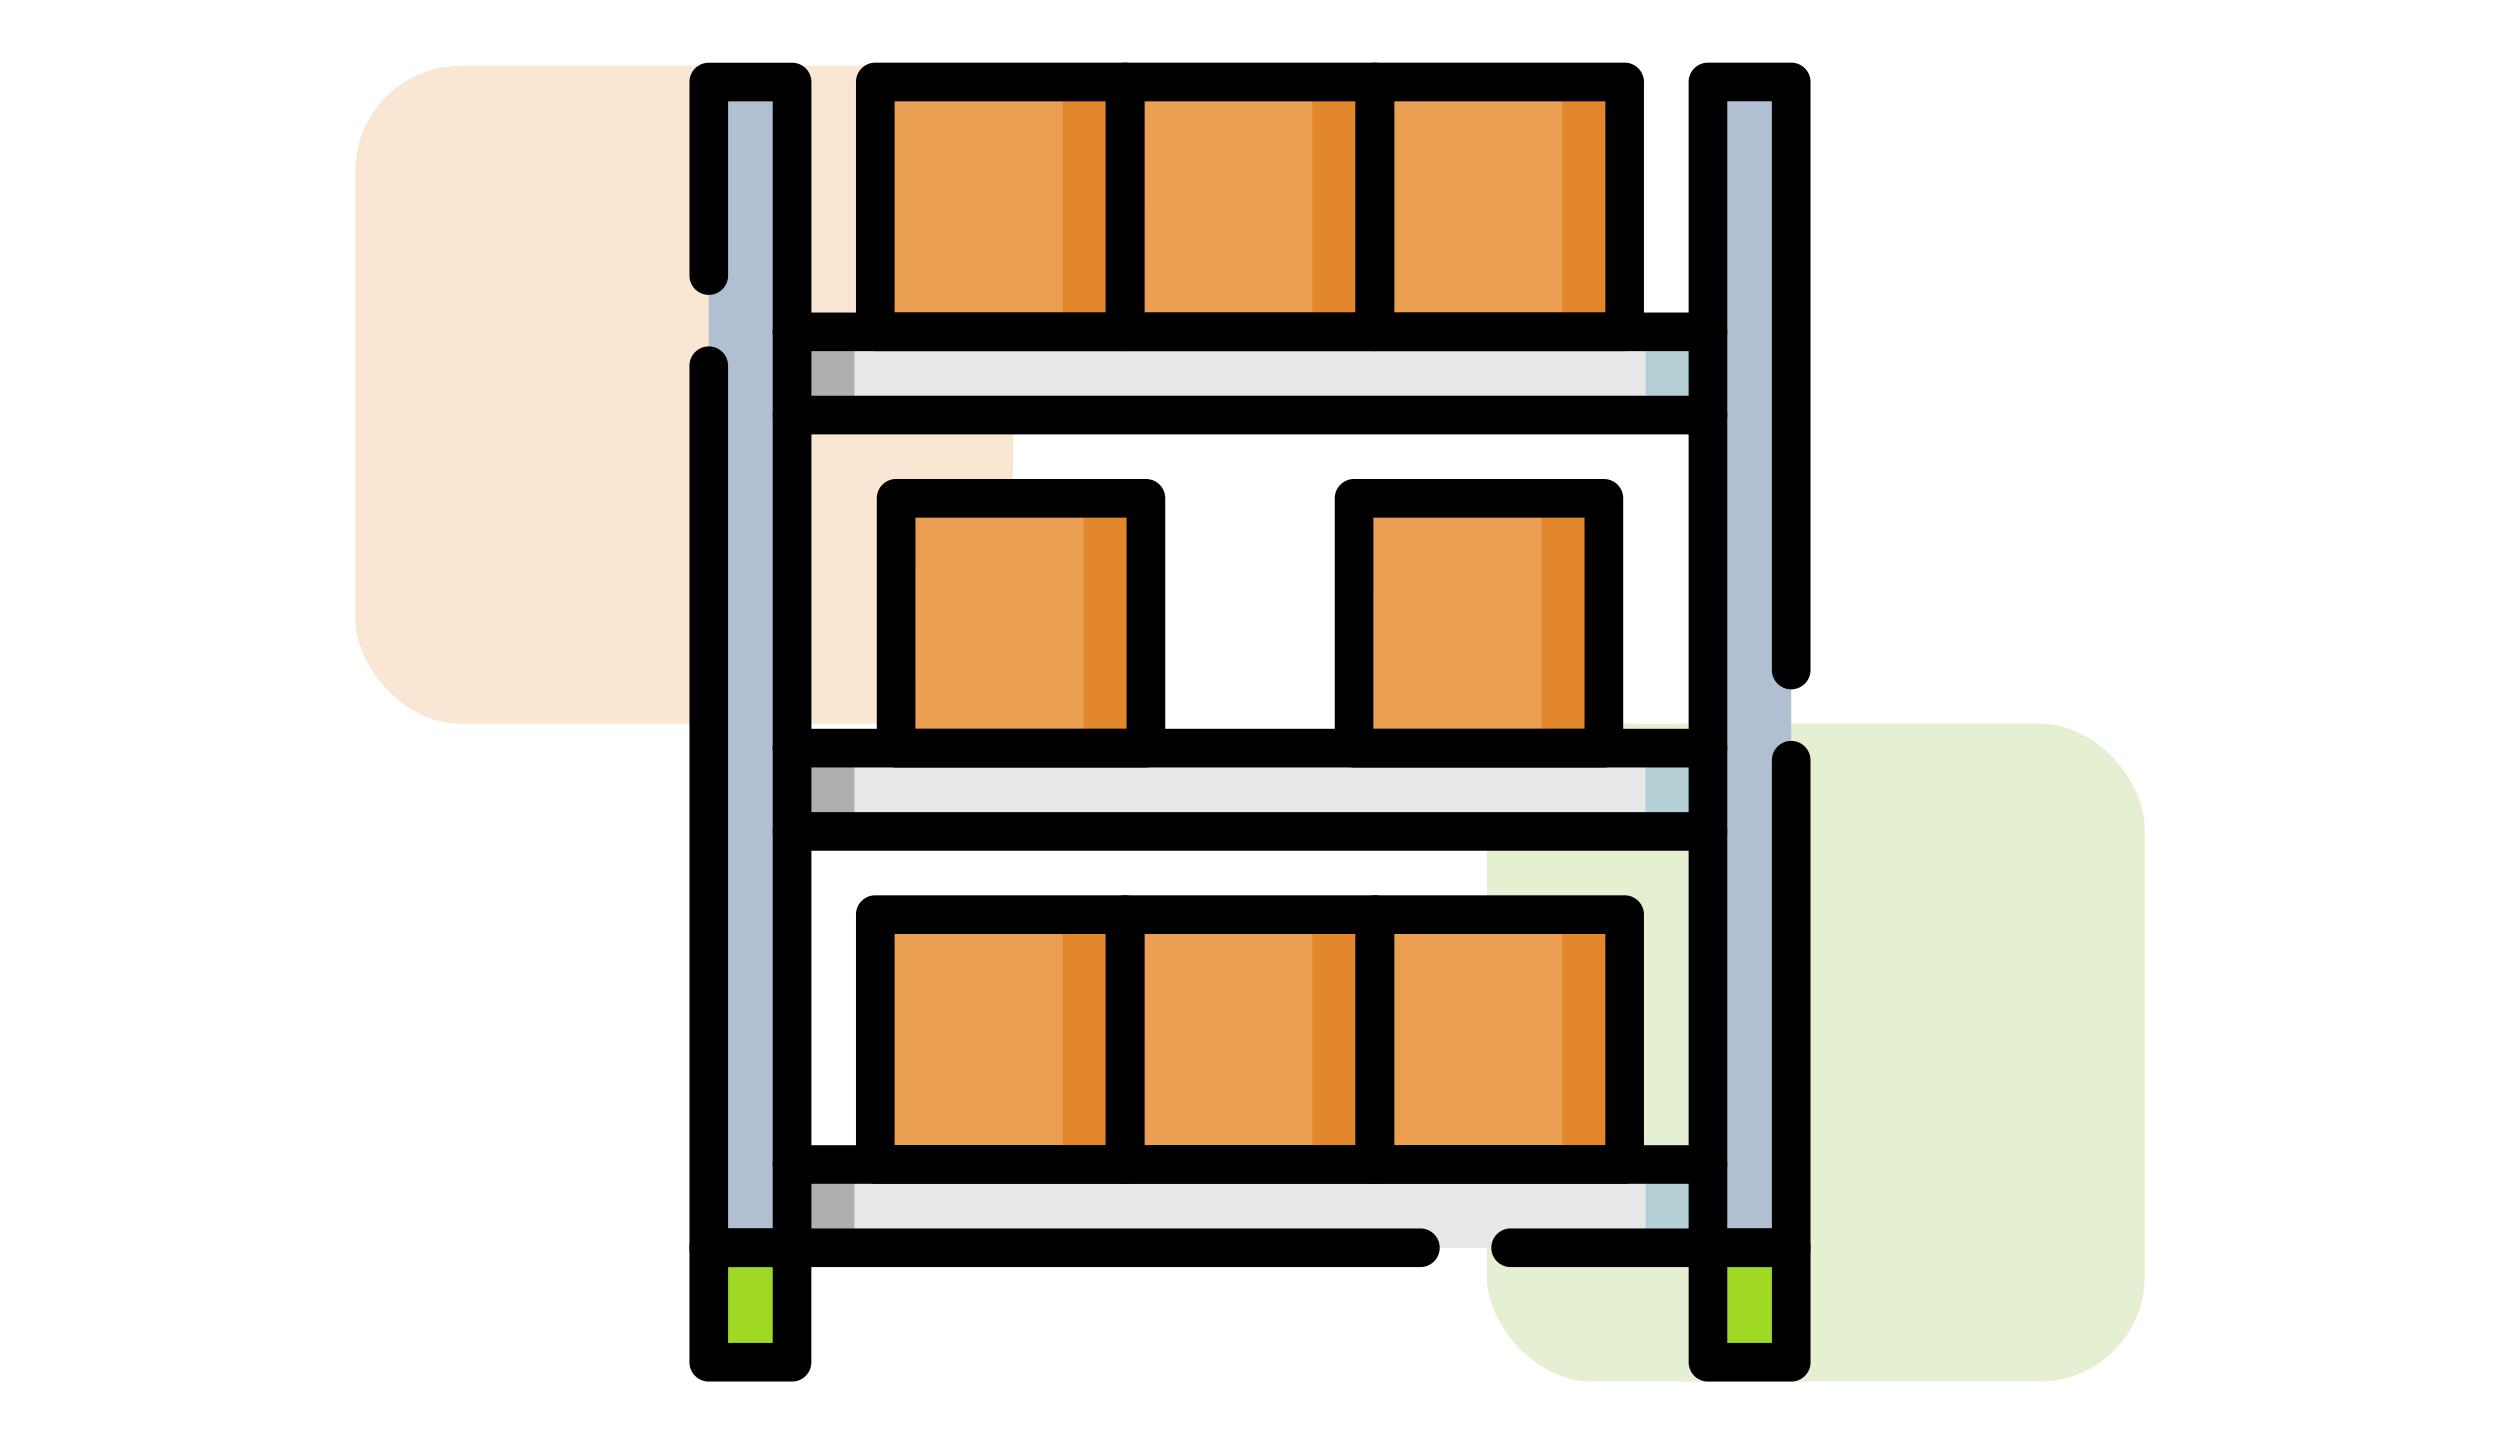 <svg xmlns="http://www.w3.org/2000/svg" xmlns:xlink="http://www.w3.org/1999/xlink" width="190" height="110" viewBox="0 0 190 110">
  <defs>
    <clipPath id="clip-path">
      <path id="path1790" d="M0-682.665H100.234v100.234H0Z" transform="translate(0 682.665)"/>
    </clipPath>
  </defs>
  <g id="Grupo_223598" data-name="Grupo 223598" transform="translate(-179.945 -2889)">
    <g id="Grupo_153167" data-name="Grupo 153167" transform="translate(-0.055 -507)">
      <rect id="Rectángulo_40420" data-name="Rectángulo 40420" width="190" height="110" transform="translate(180 3396)" fill="none"/>
      <g id="Grupo_131655" data-name="Grupo 131655" transform="translate(0 -4286)">
        <rect id="Rectángulo_40418" data-name="Rectángulo 40418" width="50" height="50" rx="8" transform="translate(207 7687)" fill="#e2872c" opacity="0.2"/>
        <rect id="Rectángulo_40419" data-name="Rectángulo 40419" width="50" height="50" rx="8" transform="translate(293 7737)" fill="#81af1d" opacity="0.2"/>
      </g>
      <g id="g1686" transform="translate(224.883 4083.43)">
        <path id="path1688" d="M177.142-438.179H158.157v-18.985h18.985Z" transform="translate(-134.935 -192.391)" fill="#eb9f52"/>
        <path id="path1690" d="M259.879-438.179h-4.746v-18.985h4.746Z" transform="translate(-217.672 -192.391)" fill="#e2872c"/>
        <path id="path1694" d="M395.207-438.179h18.985v-18.985H395.207Z" transform="translate(-337.18 -192.391)" fill="#eb9f52"/>
        <path id="path1696" d="M496.93-438.179h-4.746v-18.985h4.746Z" transform="translate(-419.918 -192.391)" fill="#e2872c"/>
        <path id="path1700" d="M173.893-321.535H104.281v-6.328h69.612Z" transform="translate(-88.97 -302.707)" fill="#e8e8e8"/>
        <path id="path1702" d="M109.027-321.535h-4.746v-6.328h4.746Z" transform="translate(-88.97 -302.707)" fill="#afafaf"/>
        <path id="path1704" d="M550.8-321.535h-4.746v-6.328H550.8Z" transform="translate(-465.882 -302.707)" fill="#b4d0d5"/>
        <path id="path1706" d="M173.893-537.036H104.281v-6.328h69.612Z" transform="translate(-88.97 -118.848)" fill="#e8e8e8"/>
        <path id="path1708" d="M109.027-537.036h-4.746v-6.328h4.746Z" transform="translate(-88.97 -118.848)" fill="#afafaf"/>
        <path id="path1710" d="M550.8-537.036h-4.746v-6.328H550.8Z" transform="translate(-465.882 -118.848)" fill="#b4d0d5"/>
        <path id="path1712" d="M67.509-60.561H61.181v-8.7h6.328Z" transform="translate(-52.198 -523.338)" fill="#a0d925"/>
        <path id="path1714" d="M584.712-60.561h-6.328v-8.7h6.328Z" transform="translate(-493.461 -523.338)" fill="#a0d925"/>
        <path id="path1716" d="M67.509-584.069H61.181v-88.6h6.328Z" transform="translate(-52.198 -8.532)" fill="#b0c0d2"/>
        <path id="path1718" d="M584.712-584.069h-6.328v-88.6h6.328Z" transform="translate(-493.461 -8.532)" fill="#b0c0d2"/>
        <path id="path1720" d="M166.366-222.678H147.381v-18.985h18.985Z" transform="translate(-125.741 -376.25)" fill="#eb9f52"/>
        <path id="path1722" d="M249.1-222.678h-4.746v-18.985H249.1Z" transform="translate(-208.479 -376.25)" fill="#e2872c"/>
        <path id="path1726" d="M424.968-222.678H405.983v-18.985h18.985Z" transform="translate(-346.373 -376.25)" fill="#eb9f52"/>
        <path id="path1728" d="M507.7-222.678h-4.746v-18.985H507.7Z" transform="translate(-429.11 -376.25)" fill="#e2872c"/>
        <path id="path1732" d="M276.682-222.678h18.985v-18.985H276.682Z" transform="translate(-236.057 -376.25)" fill="#eb9f52"/>
        <path id="path1734" d="M378.4-222.678h-4.746v-18.985H378.4Z" transform="translate(-318.794 -376.25)" fill="#e2872c"/>
        <path id="path1738" d="M166.366-653.68H147.381v-18.985h18.985Z" transform="translate(-125.741 -8.532)" fill="#eb9f52"/>
        <path id="path1740" d="M249.1-653.68h-4.746v-18.985H249.1Z" transform="translate(-208.479 -8.532)" fill="#e2872c"/>
        <path id="path1744" d="M424.968-653.68H405.983v-18.985h18.985Z" transform="translate(-346.373 -8.532)" fill="#eb9f52"/>
        <path id="path1746" d="M507.7-653.68h-4.746v-18.985H507.7Z" transform="translate(-429.11 -8.532)" fill="#e2872c"/>
        <path id="path1750" d="M276.682-653.68h18.985v-18.985H276.682Z" transform="translate(-236.057 -8.532)" fill="#eb9f52"/>
        <path id="path1752" d="M378.4-653.68h-4.746v-18.985H378.4Z" transform="translate(-318.794 -8.532)" fill="#e2872c"/>
        <path id="path1756" d="M173.893-106.034H104.281v-6.328h69.612Z" transform="translate(-88.97 -486.566)" fill="#e8e8e8"/>
        <path id="path1758" d="M550.8-106.034h-4.746v-6.328H550.8Z" transform="translate(-465.882 -486.566)" fill="#b4d0d5"/>
        <path id="path1760" d="M109.027-106.034h-4.746v-6.328h4.746Z" transform="translate(-88.97 -486.566)" fill="#afafaf"/>
        <path id="path1764" d="M168.61-445.243H149.625a1.468,1.468,0,0,1-1.468-1.468V-465.7a1.468,1.468,0,0,1,1.468-1.468H168.61a1.468,1.468,0,0,1,1.468,1.468v18.985A1.468,1.468,0,0,1,168.61-445.243Zm-17.517-2.937h16.048v-16.048H151.094Z" transform="translate(-126.403 -183.859)"/>
        <path id="path1768" d="M405.66-445.243H386.675a1.468,1.468,0,0,1-1.468-1.468V-465.7a1.468,1.468,0,0,1,1.468-1.468H405.66a1.468,1.468,0,0,1,1.468,1.468v18.985A1.468,1.468,0,0,1,405.66-445.243Zm-17.517-2.937h16.048v-16.048H388.144Z" transform="translate(-328.648 -183.859)"/>
        <g id="g1770" transform="translate(13.843 -625.71)">
          <path id="path1772" d="M-413.023-7.063h-69.612A1.468,1.468,0,0,1-484.1-8.532,1.468,1.468,0,0,1-482.635-10h69.612a1.468,1.468,0,0,1,1.468,1.468A1.468,1.468,0,0,1-413.023-7.063Z" transform="translate(484.103 10)"/>
        </g>
        <g id="g1774" transform="translate(13.843 -632.039)">
          <path id="path1776" d="M61.08-7.063H-8.532A1.468,1.468,0,0,1-10-8.532,1.468,1.468,0,0,1-8.532-10H61.08a1.468,1.468,0,0,1,1.468,1.468A1.468,1.468,0,0,1,61.08-7.063Z" transform="translate(10 10)"/>
        </g>
        <g id="g1778" transform="translate(13.843 -657.352)">
          <path id="path1780" d="M-413.023-7.063h-69.612A1.468,1.468,0,0,1-484.1-8.532,1.468,1.468,0,0,1-482.635-10h69.612a1.468,1.468,0,0,1,1.468,1.468A1.468,1.468,0,0,1-413.023-7.063Z" transform="translate(484.103 10)"/>
        </g>
        <g id="g1782" transform="translate(13.843 -663.68)">
          <path id="path1784" d="M61.08-7.063H-8.532A1.468,1.468,0,0,1-10-8.532,1.468,1.468,0,0,1-8.532-10H61.08a1.468,1.468,0,0,1,1.468,1.468A1.468,1.468,0,0,1,61.08-7.063Z" transform="translate(10 10)"/>
        </g>
        <g id="g1786" transform="translate(0 -682.665)">
          <g id="g1788" clip-path="url(#clip-path)">
            <path id="path1794" d="M58.978-67.625H52.649a1.468,1.468,0,0,1-1.468-1.468v-8.7a1.468,1.468,0,0,1,1.468-1.468h6.328a1.468,1.468,0,0,1,1.468,1.468v8.7A1.468,1.468,0,0,1,58.978-67.625Zm-4.86-2.937h3.392v-5.765H54.118Z" transform="translate(-43.666 167.859)"/>
            <path id="path1796" d="M576.18-67.625h-6.328a1.468,1.468,0,0,1-1.468-1.468v-8.7a1.468,1.468,0,0,1,1.468-1.468h6.328a1.468,1.468,0,0,1,1.468,1.468v8.7A1.468,1.468,0,0,1,576.18-67.625Zm-4.86-2.937h3.392v-5.765H571.32Z" transform="translate(-484.929 167.859)"/>
          </g>
        </g>
        <path id="path1800" d="M157.834-229.742H138.849a1.468,1.468,0,0,1-1.468-1.468V-250.2a1.468,1.468,0,0,1,1.468-1.468h18.985A1.468,1.468,0,0,1,159.3-250.2v18.985A1.468,1.468,0,0,1,157.834-229.742Zm-17.517-2.937h16.048v-16.048H140.318Z" transform="translate(-117.21 -367.719)"/>
        <path id="path1804" d="M416.436-229.742H397.451a1.468,1.468,0,0,1-1.468-1.468V-250.2a1.468,1.468,0,0,1,1.468-1.468h18.985A1.468,1.468,0,0,1,417.9-250.2v18.985A1.468,1.468,0,0,1,416.436-229.742Zm-17.517-2.937h16.048v-16.048H398.92Z" transform="translate(-337.842 -367.719)"/>
        <path id="path1808" d="M287.135-229.742H268.15a1.468,1.468,0,0,1-1.468-1.468V-250.2a1.468,1.468,0,0,1,1.468-1.468h18.985A1.468,1.468,0,0,1,288.6-250.2v18.985A1.468,1.468,0,0,1,287.135-229.742Zm-17.517-2.937h16.049v-16.048H269.619Z" transform="translate(-227.526 -367.719)"/>
        <g id="g1810" transform="translate(0 -682.665)">
          <g id="g1812" clip-path="url(#clip-path)">
            <path id="path1820" d="M157.834-660.743H138.849a1.468,1.468,0,0,1-1.468-1.468V-681.2a1.468,1.468,0,0,1,1.468-1.468h18.985A1.468,1.468,0,0,1,159.3-681.2v18.985A1.468,1.468,0,0,1,157.834-660.743Zm-17.517-2.936h16.048v-16.049H140.318Z" transform="translate(-117.21 682.665)"/>
            <path id="path1824" d="M416.436-660.743H397.451a1.468,1.468,0,0,1-1.468-1.468V-681.2a1.468,1.468,0,0,1,1.468-1.468h18.985A1.468,1.468,0,0,1,417.9-681.2v18.985A1.468,1.468,0,0,1,416.436-660.743ZM398.92-663.68h16.048v-16.049H398.92Z" transform="translate(-337.842 682.665)"/>
            <path id="path1828" d="M287.135-660.743H268.15a1.468,1.468,0,0,1-1.468-1.468V-681.2a1.468,1.468,0,0,1,1.468-1.468h18.985A1.468,1.468,0,0,1,288.6-681.2v18.985A1.468,1.468,0,0,1,287.135-660.743Zm-17.517-2.936h16.049v-16.049H269.619Z" transform="translate(-227.526 682.665)"/>
          </g>
        </g>
        <g id="g1830" transform="translate(13.843 -594.069)">
          <path id="path1832" d="M-286.039-7.063H-333.8a1.468,1.468,0,0,1-1.468-1.468A1.468,1.468,0,0,1-333.8-10h47.758a1.468,1.468,0,0,1,1.468,1.468A1.468,1.468,0,0,1-286.039-7.063Z" transform="translate(335.266 10)"/>
        </g>
        <g id="g1834" transform="translate(68.453 -594.069)">
          <path id="path1836" d="M-95.7-7.063h-15a1.468,1.468,0,0,1-1.468-1.468A1.468,1.468,0,0,1-110.7-10h15a1.468,1.468,0,0,1,1.468,1.468A1.468,1.468,0,0,1-95.7-7.063Z" transform="translate(112.173 10)"/>
        </g>
        <g id="g1838" transform="translate(13.843 -600.397)">
          <path id="path1840" d="M61.08-7.063H-8.532A1.468,1.468,0,0,1-10-8.532,1.468,1.468,0,0,1-8.532-10H61.08a1.468,1.468,0,0,1,1.468,1.468A1.468,1.468,0,0,1,61.08-7.063Z" transform="translate(10 10)"/>
        </g>
        <g id="g1842" transform="translate(0 -682.665)">
          <g id="g1844" clip-path="url(#clip-path)">
            <g id="g1850" transform="translate(7.516 0)">
              <path id="path1852" d="M-2.2-65.321H-8.532A1.468,1.468,0,0,1-10-66.789v-67.034a1.468,1.468,0,0,1,1.468-1.468,1.468,1.468,0,0,1,1.468,1.468v65.565h3.391v-85.659H-7.063v13.242a1.468,1.468,0,0,1-1.468,1.468A1.468,1.468,0,0,1-10-140.674v-14.71a1.468,1.468,0,0,1,1.468-1.468H-2.2a1.468,1.468,0,0,1,1.468,1.468v88.6A1.468,1.468,0,0,1-2.2-65.321Z" transform="translate(10 156.853)"/>
            </g>
            <g id="g1854" transform="translate(83.455 0)">
              <path id="path1856" d="M-45.3-269.52h-6.327a1.468,1.468,0,0,1-1.468-1.468v-88.6a1.468,1.468,0,0,1,1.468-1.468H-45.3a1.468,1.468,0,0,1,1.468,1.468v44.692a1.468,1.468,0,0,1-1.468,1.468,1.468,1.468,0,0,1-1.468-1.468v-43.224h-3.391v85.659h3.391V-308.04a1.468,1.468,0,0,1,1.468-1.468,1.468,1.468,0,0,1,1.468,1.468v37.051A1.468,1.468,0,0,1-45.3-269.52Z" transform="translate(53.093 361.052)"/>
            </g>
          </g>
        </g>
      </g>
    </g>
  </g>
</svg>
